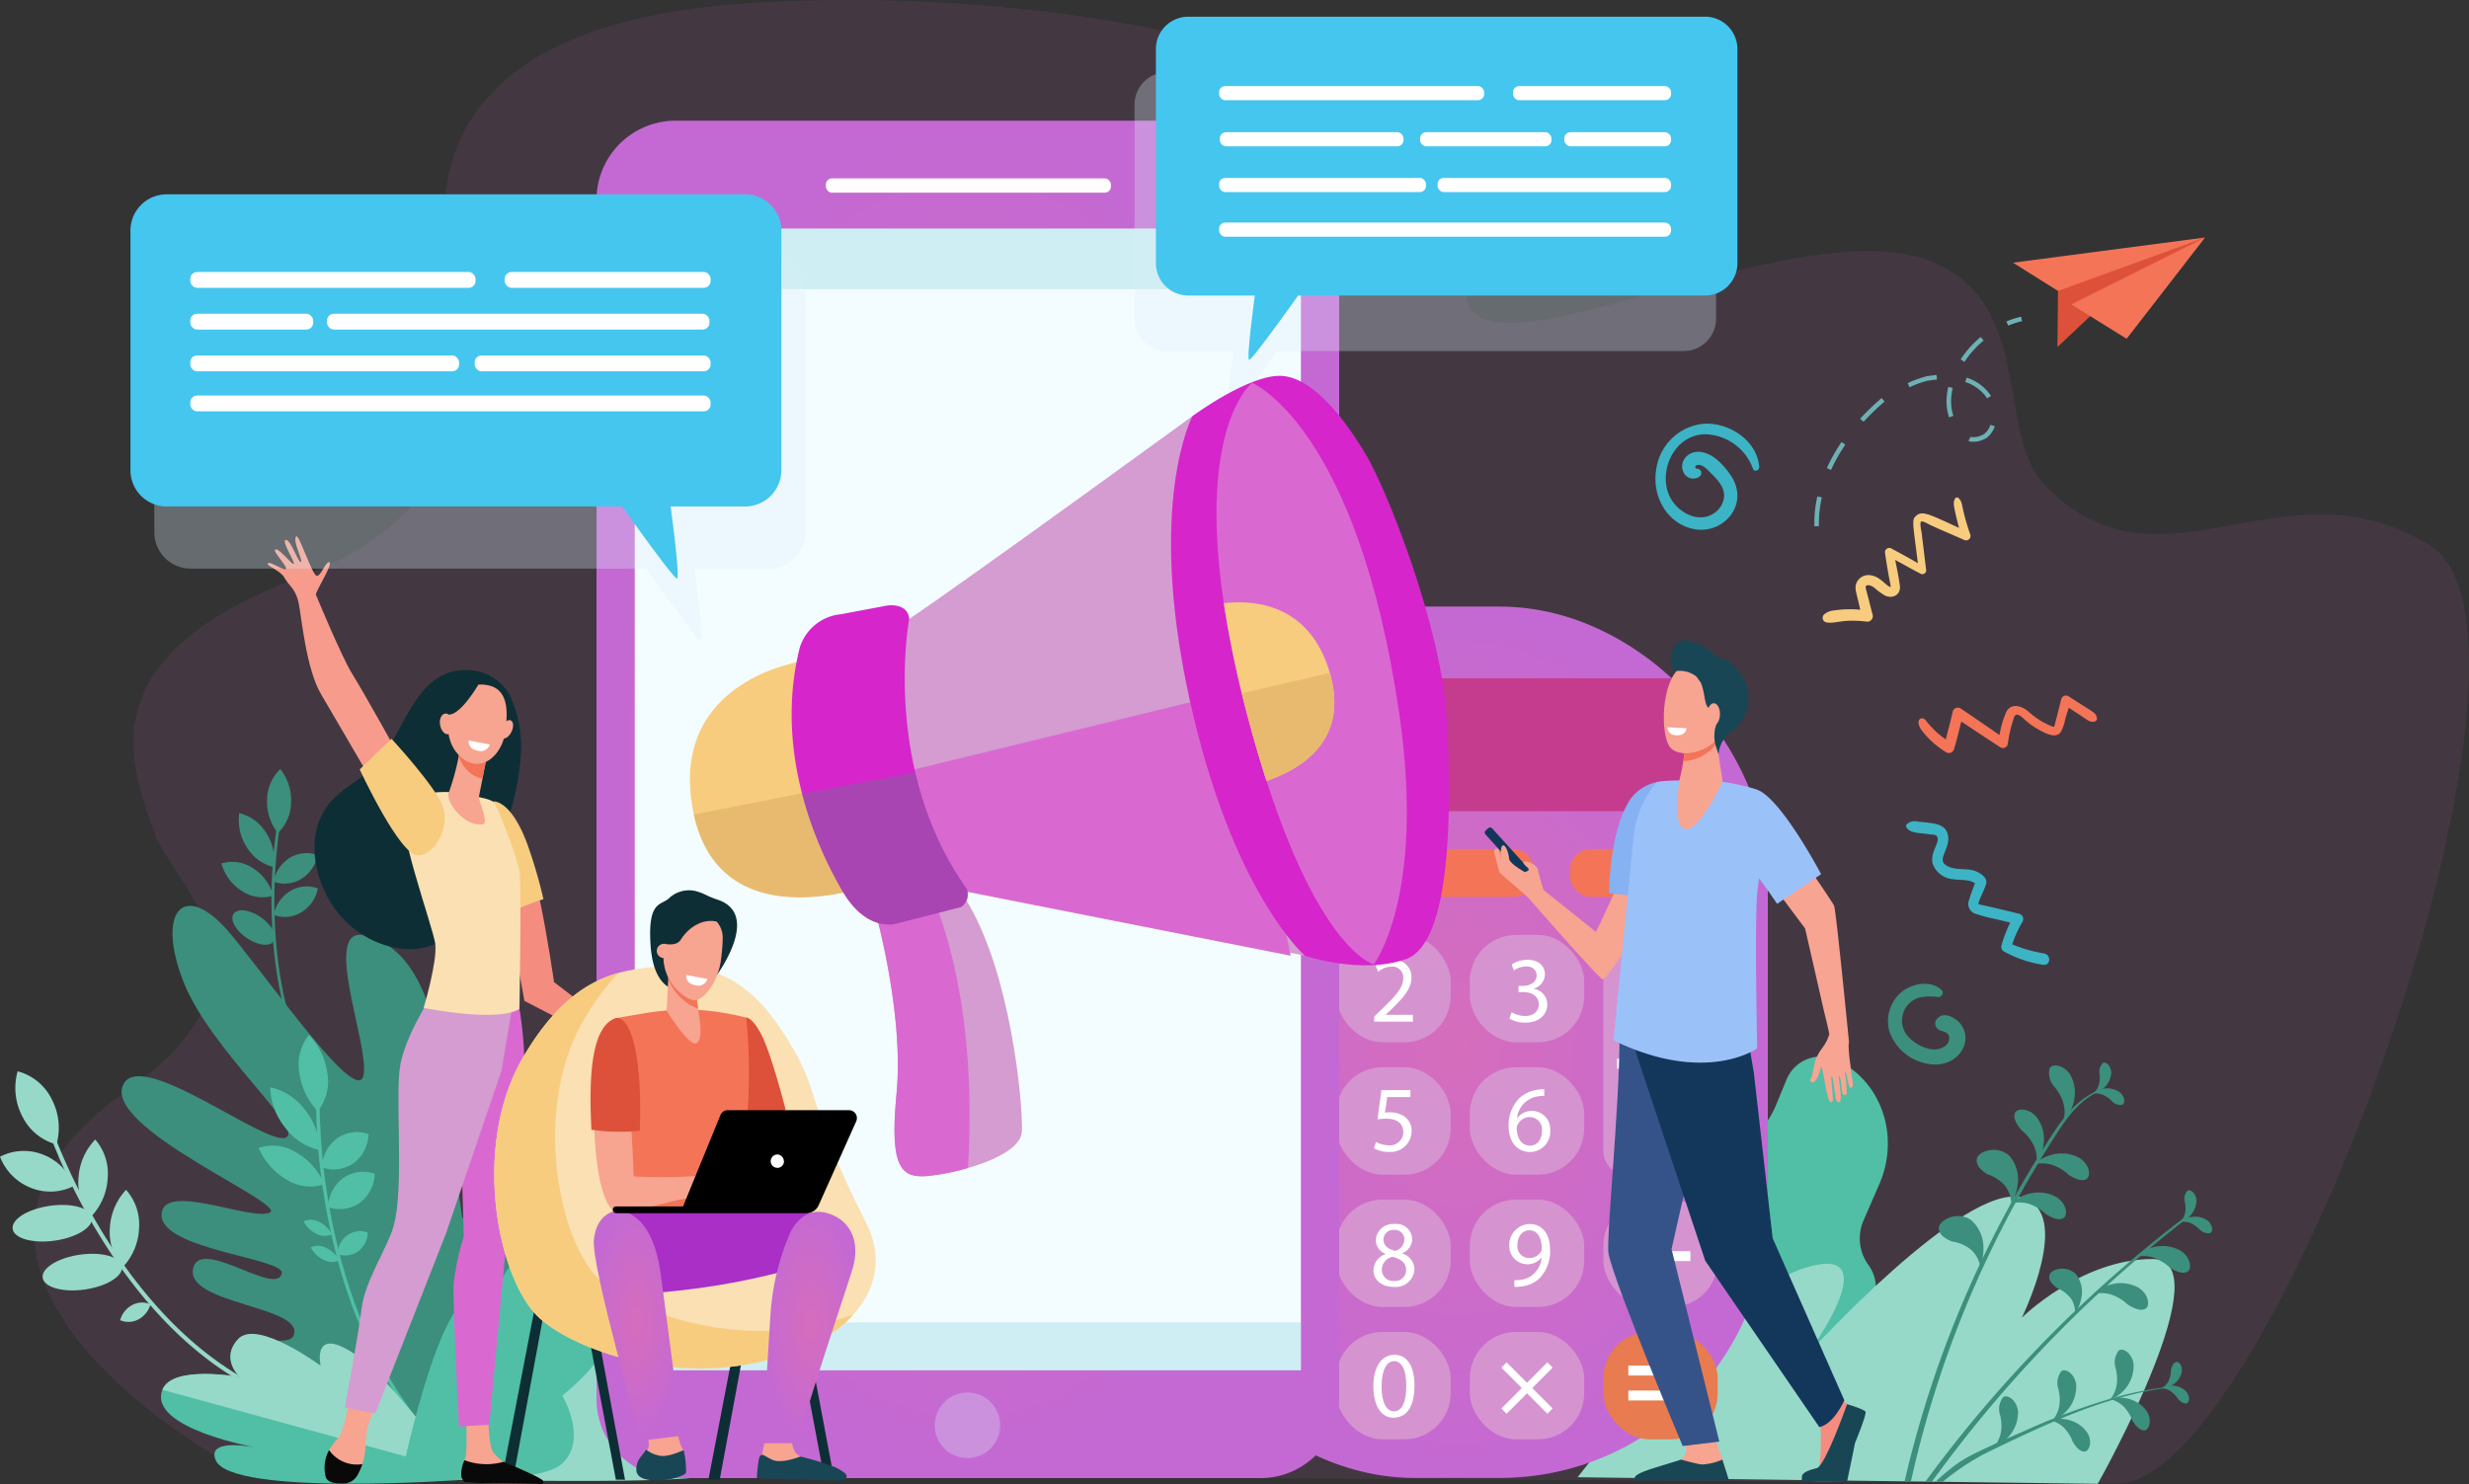 <svg xmlns="http://www.w3.org/2000/svg" xmlns:xlink="http://www.w3.org/1999/xlink" width="348" height="209.214" viewBox="0 0 348 209.214">
  <rect x="0" y="0" width="348" height="209.214" fill="#333333" stroke="none"/>
  <defs>
    <radialGradient id="radial-gradient" cx="0.5" cy="0.5" r="0.5" gradientUnits="objectBoundingBox">
      <stop offset="0" stop-color="#d66dbc"/>
      <stop offset="1" stop-color="#c469d3"/>
    </radialGradient>
  </defs>
  <g id="_8244_Dönüştürülmüş_" data-name="8244 [Dönüştürülmüş]" transform="translate(-0.02 -0.001)">
    <g id="Layer_1" data-name="Layer 1" transform="translate(0.02 0.001)">
      <path id="Path_536" data-name="Path 536" d="M289.426,123.521c53.3-3.093,109.181,13.017,100.968,36.37s43.916-8.295,64.722.125c14.811,5.994,8.891,24.243,16.055,31.6,16.431,16.855,33.232-4.371,54.139,8.367s-21.9,131.626-43.744,132.289L232.43,330.759l-17.879-1.607s-49.456-27.049-14.078-52c23.921-16.869,6.709-29.118,4.107-36.842-2.987-8.867-9.957-24.351,20.411-35.716s22.528-36.091,21.78-41.211S236.132,126.613,289.426,123.521Z" transform="translate(-182.908 -123.141)" fill="#d969d1" opacity="0.1"/>
      <path id="Path_537" data-name="Path 537" d="M476.141,1124.391c-5.731-8.543-7.118-19.058-7.271-26.375a70.527,70.527,0,0,1,1.051-14l-.4-.127a70.964,70.964,0,0,0-1.062,14.095c.155,7.39,1.558,18.011,7.36,26.661Z" transform="translate(-430.174 -969.375)" fill="#3c8f7c"/>
      <path id="Path_538" data-name="Path 538" d="M466.539,1037.562a6.036,6.036,0,0,1-1.863,4.3,7.08,7.08,0,0,1-1.516-4.713,6.028,6.028,0,0,1,1.863-4.3A7.076,7.076,0,0,1,466.539,1037.562Z" transform="translate(-425.512 -924.418)" fill="#3c8f7c"/>
      <path id="Path_539" data-name="Path 539" d="M433.493,1087.694a7.07,7.07,0,0,1,1.083,4.828,6.118,6.118,0,0,1-3.794-2.784,7.069,7.069,0,0,1-1.082-4.829A6.112,6.112,0,0,1,433.493,1087.694Z" transform="translate(-395.981 -970.273)" fill="#3c8f7c"/>
      <path id="Path_540" data-name="Path 540" d="M413.574,1143.363a6.746,6.746,0,0,1,2.91,3.9,5.22,5.22,0,0,1-4.4-.642,6.739,6.739,0,0,1-2.91-3.9A5.228,5.228,0,0,1,413.574,1143.363Z" transform="translate(-377.963 -1020.987)" fill="#3c8f7c"/>
      <ellipse id="Ellipse_11" data-name="Ellipse 11" cx="1.771" cy="3.422" rx="1.771" ry="3.422" transform="matrix(0.568, -0.823, 0.823, 0.568, 31.925, 130.279)" fill="#3c8f7c"/>
      <path id="Path_541" data-name="Path 541" d="M473.07,1132.848a4.483,4.483,0,0,1,3.9-.374,5.056,5.056,0,0,1-2.33,3.362,4.483,4.483,0,0,1-3.9.374A5.056,5.056,0,0,1,473.07,1132.848Z" transform="translate(-432.194 -1011.919)" fill="#3c8f7c"/>
      <path id="Path_542" data-name="Path 542" d="M473.291,1172.267a4.481,4.481,0,0,1,3.9-.374,5.051,5.051,0,0,1-2.33,3.361,4.48,4.48,0,0,1-3.9.375A5.062,5.062,0,0,1,473.291,1172.267Z" transform="translate(-432.388 -1046.64)" fill="#3c8f7c"/>
      <path id="Path_543" data-name="Path 543" d="M233.671,1485.561c-12.014-4.374-20.417-14.807-25.35-22.79a85.562,85.562,0,0,1-7.92-16.471l-.53.211a86.187,86.187,0,0,0,7.972,16.589c4.981,8.061,13.469,18.594,25.634,23.028Z" transform="translate(-193.61 -1288.588)" fill="#96d9c9"/>
      <path id="Path_544" data-name="Path 544" d="M170.589,1394.1a8.68,8.68,0,0,1,.7,6.437,7.517,7.517,0,0,1-4.774-3.877,8.678,8.678,0,0,1-.7-6.436A7.507,7.507,0,0,1,170.589,1394.1Z" transform="translate(-163.329 -1239.192)" fill="#96d9c9"/>
      <path id="Path_545" data-name="Path 545" d="M153.434,1484.973a7.661,7.661,0,0,1,4.364,4.393,7.322,7.322,0,0,1-6.086.29,7.658,7.658,0,0,1-4.361-4.393A7.322,7.322,0,0,1,153.434,1484.973Z" transform="translate(-147.35 -1322.188)" fill="#96d9c9"/>
      <ellipse id="Ellipse_12" data-name="Ellipse 12" cx="5.646" cy="2.479" rx="5.646" ry="2.479" transform="translate(1.433 170.796) rotate(-8.11)" fill="#96d9c9"/>
      <ellipse id="Ellipse_13" data-name="Ellipse 13" cx="5.646" cy="2.479" rx="5.646" ry="2.479" transform="translate(5.668 177.686) rotate(-8.11)" fill="#96d9c9"/>
      <path id="Path_546" data-name="Path 546" d="M240.048,1476.483a8.481,8.481,0,0,1,2.365-5.483,7.342,7.342,0,0,1,1.755,5.406,8.489,8.489,0,0,1-2.364,5.483A7.368,7.368,0,0,1,240.048,1476.483Z" transform="translate(-228.987 -1310.344)" fill="#96d9c9"/>
      <path id="Path_547" data-name="Path 547" d="M277.2,1536a8.506,8.506,0,0,1,2.284-5.522,7.327,7.327,0,0,1,1.836,5.371,8.5,8.5,0,0,1-2.284,5.521A7.322,7.322,0,0,1,277.2,1536Z" transform="translate(-261.719 -1362.734)" fill="#96d9c9"/>
      <path id="Path_548" data-name="Path 548" d="M291.135,1664.147a2.967,2.967,0,0,1,2.583-.119,3.423,3.423,0,0,1-1.685,2.132,2.968,2.968,0,0,1-2.583.119A3.418,3.418,0,0,1,291.135,1664.147Z" transform="translate(-272.513 -1480.153)" fill="#96d9c9"/>
      <path id="Path_549" data-name="Path 549" d="M342.889,1252.264s9.339-20.62,6.217-25.221c-4.315-6.358-9.681,13.153-9.942,11.443-2.471-16.2-1.955-36.622-13.512-39.718-6.57-1.76.435,15.257-.381,19.638s-11.745-11.267-18.475-19.548-10.853-3.713-6.951,6.334c3.774,9.714,17.442,21.1,14.382,22.071s-20.216-12.558-22.8-7.571c-3.171,6.115,23.258,16.909,20.607,18.127s-15.242-4.508-15.242.358,17.4,6.089,16.945,8.195c-.732,3.41-11.661-5.321-12.515-.589-.873,4.839,14.835,5.206,14.287,8.992-.315,2.175-4.272-.1-4.987,2.889-1.632,6.82,23.124,16.376,23.124,16.376Z" transform="translate(-274.019 -1066.859)" fill="#3c8f7c"/>
      <path id="Path_550" data-name="Path 550" d="M650.675,1716.072c3.758,1.76,2.741,6.132,2.741,6.132s10.189-7.956,14-3.312,1.807,13.746-2.66,15.226-43.324.442-43.324.442S647.295,1714.488,650.675,1716.072Z" transform="translate(-564.923 -1526.126)" fill="#96d9c9"/>
      <path id="Path_551" data-name="Path 551" d="M535.63,1454.509l.358-.308c-8.164-9.944-11.65-22.408-13.136-31.118a86.045,86.045,0,0,1-1.284-16.7l-.5-.089a86.944,86.944,0,0,0,1.29,16.806C523.862,1431.882,527.38,1444.457,535.63,1454.509Z" transform="translate(-476.502 -1253.347)" fill="#50bfa5"/>
      <path id="Path_552" data-name="Path 552" d="M504.778,1352.8a6.607,6.607,0,0,1-1.386,5.192,9.634,9.634,0,0,1-2.6-5.547,6.609,6.609,0,0,1,1.386-5.192A9.634,9.634,0,0,1,504.778,1352.8Z" transform="translate(-458.618 -1201.344)" fill="#50bfa5"/>
      <path id="Path_553" data-name="Path 553" d="M471.787,1412.362a9.424,9.424,0,0,1,2.116,5.7,8.288,8.288,0,0,1-4.887-3.162,9.42,9.42,0,0,1-2.116-5.7A8.29,8.29,0,0,1,471.787,1412.362Z" transform="translate(-428.812 -1255.91)" fill="#50bfa5"/>
      <path id="Path_554" data-name="Path 554" d="M458.38,1478.983a9.448,9.448,0,0,1,4.062,4.529,6.147,6.147,0,0,1-5.209-.588,9.437,9.437,0,0,1-4.063-4.523A6.134,6.134,0,0,1,458.38,1478.983Z" transform="translate(-416.718 -1316.56)" fill="#50bfa5"/>
      <path id="Path_555" data-name="Path 555" d="M508.56,1566.172a3.934,3.934,0,0,1,1.824,1.778,2.514,2.514,0,0,1-2.18-.076,3.933,3.933,0,0,1-1.824-1.778A2.514,2.514,0,0,1,508.56,1566.172Z" transform="translate(-463.586 -1393.917)" fill="#50bfa5"/>
      <path id="Path_556" data-name="Path 556" d="M516.99,1596.941a3.934,3.934,0,0,1,1.825,1.78,2.519,2.519,0,0,1-2.18-.077,3.935,3.935,0,0,1-1.825-1.779A2.527,2.527,0,0,1,516.99,1596.941Z" transform="translate(-471.011 -1421.019)" fill="#50bfa5"/>
      <path id="Path_557" data-name="Path 557" d="M530.325,1463.133a4.871,4.871,0,0,1,4.447-.6,5.235,5.235,0,0,1-2.1,4.093,4.87,4.87,0,0,1-4.447.6A5.238,5.238,0,0,1,530.325,1463.133Z" transform="translate(-482.831 -1302.641)" fill="#50bfa5"/>
      <path id="Path_558" data-name="Path 558" d="M537.627,1510.033a4.868,4.868,0,0,1,4.446-.6,5.235,5.235,0,0,1-2.1,4.093,4.873,4.873,0,0,1-4.447.6A5.235,5.235,0,0,1,537.627,1510.033Z" transform="translate(-489.261 -1343.951)" fill="#50bfa5"/>
      <path id="Path_559" data-name="Path 559" d="M547.833,1580.02a3.194,3.194,0,0,1,2.9-.392,3.407,3.407,0,0,1-1.365,2.665,3.189,3.189,0,0,1-2.894.392A3.407,3.407,0,0,1,547.833,1580.02Z" transform="translate(-498.897 -1405.866)" fill="#50bfa5"/>
      <path id="Path_560" data-name="Path 560" d="M380.318,1723.218s-11.935-15.322-16.925-17.67c-5.316-2.5-.707,6.167-.707,6.167s-11.366-11.166-14.036-8.378.181,5.4.181,5.4-9.519-1.768-10.906,1.8c-2.132,5.483,13.522,8.2,13.522,8.2s-7.491-1.648-6,1.746C347.713,1725.6,380.318,1723.218,380.318,1723.218Z" transform="translate(-315.034 -1514.594)" fill="#50bfa5"/>
      <path id="Path_561" data-name="Path 561" d="M339.42,1708.759c1.387-3.565,10.906-1.8,10.906-1.8s-2.851-2.613-.181-5.4,11.568,3.8,11.568,3.8-1.379-6.052,5.3-1.291c4.775,3.4,13.989,16.083,13.989,16.083Z" transform="translate(-316.526 -1512.821)" fill="#96d9c9"/>
      <path id="Path_562" data-name="Path 562" d="M621.45,1623.609s19.016,1.344,22.721-2.061.029-9.574.029-9.574,6.526-5.159,6.425-8.527-4.354-1.659-4.354-1.659,7.206-9.278,5.5-11.043c-3.184-3.286-11.515,6.358-11.515,6.358s2.473-4.588-.136-5.316c-3.933-1.1-6.826,10.216-6.826,10.216s.733-4.469-1.977-3.875C626.447,1599.192,621.45,1623.609,621.45,1623.609Z" transform="translate(-564.94 -1415.214)" fill="#50bfa5"/>
      <path id="Path_563" data-name="Path 563" d="M594.842,1522.371H593.25l5.932-30.821,1.323.251Z" transform="translate(-522.541 -1313.767)" fill="#0e2e35"/>
      <path id="Path_564" data-name="Path 564" d="M2122.888,1379.576l1.535-3.722a5.231,5.231,0,0,1,6.808-2.92h0c6.473,2.836,9.288,10.727,6.286,17.626l-2.195,5.046a6.351,6.351,0,0,0,.67,6.355,5.618,5.618,0,0,1,.553,5.6l-1.157,2.66a10.555,10.555,0,0,1-6.581,5.891,6.4,6.4,0,0,0-3.973,3.6l-1.639,3.767a7.958,7.958,0,0,1-10.351,4.44l-2.227-.985a8.008,8.008,0,0,1-3.793-10.636h0c2.929-4.978,2.695-8.693,1.657-11.213a15.124,15.124,0,0,1,.143-11.763l.231-.532a14.936,14.936,0,0,1,9.113-8.276C2119.738,1383.956,2121.585,1382.576,2122.888,1379.576Z" transform="translate(-1872.631 -1223.61)" fill="#50bfa5"/>
      <path id="Path_565" data-name="Path 565" d="M2012.86,1577.994c3.141-4.087,20.6-25.792,31.825-29.441,12.4-4.028.715,11.968.715,11.968s21.994-24.132,30.066-21.957c7.4,1.994,0,16.953,0,16.953s8.333-8.284,18.438-8.284c9.834,0-6.829,30.117-7.73,31.69Z" transform="translate(-1790.503 -1369.733)" fill="#96d9c9"/>
      <path id="Path_566" data-name="Path 566" d="M2419.734,1420.074a149.429,149.429,0,0,0-19.283,47.043l-.89-.011a151.885,151.885,0,0,1,19.482-46.807c2.085-3.269,4.336-7.152,8.241-8.423.075-.024.1.091.032.119C2423.749,1413.342,2421.684,1417.013,2419.734,1420.074Z" transform="translate(-2131.111 -1258.264)" fill="#3c8f7c"/>
      <path id="Path_567" data-name="Path 567" d="M2424.17,1598.116a182.665,182.665,0,0,1,36.879-37.525c.144-.11.34.144.194.256a180.757,180.757,0,0,0-36.154,37.276Z" transform="translate(-2152.787 -1389.232)" fill="#3c8f7c"/>
      <path id="Path_568" data-name="Path 568" d="M2570.678,1386.29a6.429,6.429,0,0,1,1.377,2.4,4.958,4.958,0,0,1,.044,2.449,5.326,5.326,0,0,0,1.365-2.371,5.241,5.241,0,0,0-.416-4.02c-.953-1.467-2.605-1.616-2.926-.9A2.844,2.844,0,0,0,2570.678,1386.29Z" transform="translate(-2281.235 -1233.213)" fill="#3c8f7c"/>
      <path id="Path_569" data-name="Path 569" d="M2558.207,1490.5a6.417,6.417,0,0,0-2.365-1.43,4.962,4.962,0,0,0-2.441-.092,5.315,5.315,0,0,1,2.39-1.323,5.2,5.2,0,0,1,4,.5c1.443.98,1.559,2.645.844,2.954C2559.921,1491.435,2558.972,1490.982,2558.207,1490.5Z" transform="translate(-2266.614 -1324.852)" fill="#3c8f7c"/>
      <path id="Path_570" data-name="Path 570" d="M2530.987,1536.71a6.415,6.415,0,0,0-2.365-1.43,4.969,4.969,0,0,0-2.441-.093,5.33,5.33,0,0,1,2.384-1.323,5.2,5.2,0,0,1,4,.5c1.444.981,1.559,2.645.844,2.954C2532.7,1537.646,2531.752,1537.193,2530.987,1536.71Z" transform="translate(-2242.638 -1365.554)" fill="#3c8f7c"/>
      <path id="Path_571" data-name="Path 571" d="M2628.077,1643.92a6.408,6.408,0,0,0-2.366-1.43,4.965,4.965,0,0,0-2.44-.093,5.326,5.326,0,0,1,2.384-1.323,5.2,5.2,0,0,1,4,.5c1.443.98,1.559,2.645.844,2.954C2629.793,1644.856,2628.84,1644.4,2628.077,1643.92Z" transform="translate(-2328.156 -1459.985)" fill="#3c8f7c"/>
      <path id="Path_572" data-name="Path 572" d="M2677.677,1600.082a6.4,6.4,0,0,0-2.365-1.43,4.97,4.97,0,0,0-2.441-.093,5.327,5.327,0,0,1,2.384-1.323,5.2,5.2,0,0,1,4,.5c1.444.981,1.559,2.646.844,2.955C2679.392,1601.016,2678.442,1600.563,2677.677,1600.082Z" transform="translate(-2371.844 -1421.372)" fill="#3c8f7c"/>
      <path id="Path_573" data-name="Path 573" d="M2530.342,1438.394a6.4,6.4,0,0,1,1.738,2.154,4.972,4.972,0,0,1,.428,2.413,5.358,5.358,0,0,0,.976-2.557,5.246,5.246,0,0,0-1.044-3.9c-1.167-1.3-2.826-1.184-3.031-.43C2529.182,1436.819,2529.76,1437.7,2530.342,1438.394Z" transform="translate(-2245.438 -1279.083)" fill="#3c8f7c"/>
      <path id="Path_574" data-name="Path 574" d="M2486.325,1486.686a5.481,5.481,0,0,1,2.5,1.654,4.29,4.29,0,0,1,.848,2.5,7.133,7.133,0,0,0,.953-3.276c.1-1.727-.923-3.567-1.824-3.907-1.669-.954-3.8-.1-3.976.827C2484.633,1485.43,2485.488,1486.163,2486.325,1486.686Z" transform="translate(-2206.191 -1321.128)" fill="#3c8f7c"/>
      <path id="Path_575" data-name="Path 575" d="M2441.869,1565.039a5.563,5.563,0,0,1,2.751,1.208,4.3,4.3,0,0,1,1.255,2.329,7.085,7.085,0,0,0,.391-3.389c-.192-1.72-1.508-3.361-2.453-3.545-1.8-.652-3.764.541-3.782,1.486C2439.99,1564.086,2440.957,1564.664,2441.869,1565.039Z" transform="translate(-2166.757 -1390.017)" fill="#3c8f7c"/>
      <path id="Path_576" data-name="Path 576" d="M2571.757,1626.488a4.6,4.6,0,0,1,1.948,1.489,3.489,3.489,0,0,1,.546,2.088,5.794,5.794,0,0,0,.962-2.609c.179-1.4-.548-2.955-1.262-3.284-1.3-.865-3.087-.3-3.282.446C2570.45,1625.369,2571.106,1626.015,2571.757,1626.488Z" transform="translate(-2281.786 -1444.874)" fill="#3c8f7c"/>
      <path id="Path_577" data-name="Path 577" d="M2624.481,1412.33a3.844,3.844,0,0,0-1.336-.954,2.906,2.906,0,0,0-1.44-.162,3.145,3.145,0,0,1,1.471-.678,3.09,3.09,0,0,1,2.343.47c.812.644.807,1.634.371,1.788A1.708,1.708,0,0,1,2624.481,1412.33Z" transform="translate(-2326.777 -1257.037)" fill="#3c8f7c"/>
      <path id="Path_578" data-name="Path 578" d="M2623.837,1381.488a3.818,3.818,0,0,1-.067,1.642,2.922,2.922,0,0,1-.752,1.242,3.07,3.07,0,0,0,1.43-.755,3.113,3.113,0,0,0,1.06-2.145c-.012-1.037-.8-1.639-1.182-1.384A1.716,1.716,0,0,0,2623.837,1381.488Z" transform="translate(-2327.933 -1230.217)" fill="#3c8f7c"/>
      <path id="Path_579" data-name="Path 579" d="M2728.4,1564.124a3.842,3.842,0,0,0-1.336-.954,2.924,2.924,0,0,0-1.44-.162,3.148,3.148,0,0,1,1.471-.677,3.08,3.08,0,0,1,2.343.469c.812.643.807,1.633.371,1.788A1.7,1.7,0,0,1,2728.4,1564.124Z" transform="translate(-2418.31 -1390.739)" fill="#3c8f7c"/>
      <path id="Path_580" data-name="Path 580" d="M2726.389,1532.563a3.8,3.8,0,0,1,.067,1.642,2.934,2.934,0,0,1-.647,1.3,3.261,3.261,0,0,0,2.248-3.1c-.1-1.032-.927-1.567-1.291-1.281A1.728,1.728,0,0,0,2726.389,1532.563Z" transform="translate(-2418.471 -1363.234)" fill="#3c8f7c"/>
      <path id="Path_581" data-name="Path 581" d="M2643.307,1721.946a5.957,5.957,0,0,1,.21,2.558,4.56,4.56,0,0,1-.927,2.07,5.092,5.092,0,0,0,3.308-4.981c-.217-1.606-1.55-2.384-2.1-1.917A2.7,2.7,0,0,0,2643.307,1721.946Z" transform="translate(-2345.171 -1529.262)" fill="#3c8f7c"/>
      <path id="Path_582" data-name="Path 582" d="M2575.479,1746.307a5.961,5.961,0,0,1,.21,2.558,4.554,4.554,0,0,1-.927,2.072,5.1,5.1,0,0,0,3.309-4.982c-.218-1.6-1.55-2.384-2.1-1.917A2.7,2.7,0,0,0,2575.479,1746.307Z" transform="translate(-2285.427 -1550.719)" fill="#3c8f7c"/>
      <path id="Path_583" data-name="Path 583" d="M2506.567,1777.127a5.929,5.929,0,0,1,.211,2.558,4.565,4.565,0,0,1-.927,2.072,5.094,5.094,0,0,0,3.309-4.982c-.218-1.6-1.55-2.384-2.1-1.917A2.7,2.7,0,0,0,2506.567,1777.127Z" transform="translate(-2224.73 -1577.865)" fill="#3c8f7c"/>
      <path id="Path_584" data-name="Path 584" d="M2645.923,1779.465a5.469,5.469,0,0,0-1.269-2,4.219,4.219,0,0,0-1.834-1.007,4.538,4.538,0,0,1,2.335-.1,4.474,4.474,0,0,1,2.875,1.916c.732,1.311.186,2.622-.477,2.588S2646.326,1780.128,2645.923,1779.465Z" transform="translate(-2345.375 -1579.202)" fill="#3c8f7c"/>
      <path id="Path_585" data-name="Path 585" d="M2575.382,1804.52a5.5,5.5,0,0,0-1.268-2,4.22,4.22,0,0,0-1.835-1.007,4.543,4.543,0,0,1,2.335-.1,4.463,4.463,0,0,1,2.874,1.915c.732,1.3.186,2.622-.477,2.587C2576.339,1805.9,2575.783,1805.182,2575.382,1804.52Z" transform="translate(-2283.241 -1601.271)" fill="#3c8f7c"/>
      <path id="Path_586" data-name="Path 586" d="M2705.26,1763.812a3.521,3.521,0,0,0-1.06-1.089,2.721,2.721,0,0,0-1.285-.39,2.918,2.918,0,0,1,1.453-.371,2.862,2.862,0,0,1,2.057.823c.632.722.463,1.623.04,1.688S2705.6,1764.175,2705.26,1763.812Z" transform="translate(-2398.307 -1566.623)" fill="#3c8f7c"/>
      <path id="Path_587" data-name="Path 587" d="M2705.368,1735.195a3.431,3.431,0,0,1-.336,1.485,2.717,2.717,0,0,1-.892,1.006,2.909,2.909,0,0,0,1.43-.448,2.872,2.872,0,0,0,1.324-1.78c.161-.954-.453-1.627-.847-1.459S2705.468,1734.707,2705.368,1735.195Z" transform="translate(-2399.386 -1541.972)" fill="#3c8f7c"/>
      <path id="Path_588" data-name="Path 588" d="M2308.907,728.919a.783.783,0,0,0,.79-.954c-.2-.741-.384-1.486-.574-2.23-.42-1.644-.488-1.695-.372-1.833.275-.331.938.054,1.169.219a9.338,9.338,0,0,0,1.52,1.122c1.14.5,2.265-.147,2.085-1.449-.169-1.192-.409-2.384-.655-3.576,1.192.637,2.366,1.311,3.565,1.929a.534.534,0,0,0,.793-.553l-.628-5.177c-.032-.265-.327-1.48-.061-1.616.238-.119,1.039.378,1.23.466,1.056.489,1.431.647,4.905,2.159a.625.625,0,0,0,.8-.732c-1.469-4.264-.934-4.452-1.684-5.211a.3.3,0,0,0-.492.107c-.238.5-.259.641.189,2.6q.175.76.386,1.509c-4.179-1.915-5.187-2.5-6.069-1.695-.611.558-.468.8.261,6.675-1.215-.733-2.467-1.387-3.715-2.072a.608.608,0,0,0-.909.64c.628,4.27.818,4.355.772,4.746,0,.011.211.131-.119,0-.564-.224-1.38-1.385-2.528-1.586a1.832,1.832,0,0,0-2.273,1.473c-.056.657.11.944.656,3.355a15.756,15.756,0,0,0-3.731.1,2.457,2.457,0,0,0-1.366.564.655.655,0,0,0,.238,1.1C2304.4,729.3,2305.261,728.47,2308.907,728.919Z" transform="translate(-2045.747 -641.273)" fill="#f7cc7f"/>
      <path id="Path_589" data-name="Path 589" d="M2428.535,952.629a19.48,19.48,0,0,1,.773-3.37c.07-.216.153-.633.414-.7.627-.17,1.149.975,3.052,2.026.826.455,2.493,1.471,3.235.4a7.1,7.1,0,0,0,.665-1.987c.141-.477.3-.954.449-1.43,3.027,1.917,2.782,2.054,3.628,1.95a.441.441,0,0,0,.348-.513c-.227-.807-.2-.586-3.992-3.042a.68.68,0,0,0-1.015.331c-.191.65-.894,3.635-1.038,3.988-.027-.033-.194-.05-.229-.062a11.227,11.227,0,0,1-3.476-2.193c-.9-.728-2.291-1.151-3,.067a13.6,13.6,0,0,0-.984,3.316c-1.82-1.243-3.633-2.5-5.46-3.73a.749.749,0,0,0-1.12.365c-.3,1.34-.648,2.665-1,3.989a12.714,12.714,0,0,1-2.811-2.681c-.586-.762-1.849,0-.238,1.822a12.23,12.23,0,0,0,3.08,2.647.754.754,0,0,0,1.124-.366c.391-1.3.723-2.622,1.03-3.944,1.83,1.216,3.671,2.412,5.5,3.628A.693.693,0,0,0,2428.535,952.629Z" transform="translate(-2145.539 -847.789)" fill="#f47458"/>
      <path id="Path_590" data-name="Path 590" d="M2414.831,1112.19a.752.752,0,0,0,.426.915,16.568,16.568,0,0,0,5.477,1.836c1.014.119,1.1-1.417.119-1.6a20.155,20.155,0,0,1-4.518-1.287,16.048,16.048,0,0,1,1.43-3.149.772.772,0,0,0-.365-1.136c-1.2-.323-5.794-1.4-5.847-1.367a.262.262,0,0,0,.032-.119c.055-.507.893-2.026,1.079-2.788.207-.849-.814-1.484-1.469-1.749-1.327-.539-3.135,0-4.308-.93-1.127-.892.909-2.471.344-4.347-.435-1.446-1.907-1.489-4.194-1.715a1.683,1.683,0,0,0-1.529.337.383.383,0,0,0-.086.442c.47.8,1.33.757,3.4,1.018.263.033.732.011.9.263.56.834-1.036,2.215-.581,3.91a3.33,3.33,0,0,0,2.879,2.146c.947.162,2.234-.033,3.064.572-.287.78-.6,1.559-.825,2.354a1.456,1.456,0,0,0,.867,1.936,24.028,24.028,0,0,0,2.958.775c.656.163,1.311.329,1.97.486A18.053,18.053,0,0,0,2414.831,1112.19Z" transform="translate(-2132.72 -978.916)" fill="#3cb4c5"/>
      <path id="Path_591" data-name="Path 591" d="M2115.524,631.507c-3.9-5.77-7.667-2.741-6.7-.544a1.5,1.5,0,0,0,2.348.658.615.615,0,0,0-.347-1.066c-.438.007-.4-.477.081-.528.646-.067,1.219.563,1.636.973.975.954,2.252,2.184,2.017,3.7-.358,2.25-3.233,3.886-6.118,1.653-4.161-3.218-1.646-10.847,3.721-10.64a7.368,7.368,0,0,1,6.494,4.861c.2.533.928.2.883-.294-.343-3.709-4.2-6.231-7.74-6.063a7.473,7.473,0,0,0-6.811,6.651c-.531,3.669,1.6,7.489,5.384,8.205C2114.518,639.851,2118.257,635.542,2115.524,631.507Z" transform="translate(-1871.576 -564.48)" fill="#3cb4c5"/>
      <path id="Path_592" data-name="Path 592" d="M2390.135,1292.341c-.667-.834-2.3-1.719-3.2-.74a1,1,0,0,0,.089,1.55c.56.393,1.208.222,1.51.921a1.333,1.333,0,0,1-.684,1.541c-1.508.982-3.768-.13-4.887-1.256a3.376,3.376,0,0,1,1.477-5.7,7.677,7.677,0,0,1,2.575-.041c.477.029.9-.614.5-.993-1.541-1.457-4.131-.946-5.665.276a5.4,5.4,0,0,0-1.7,5.568,6.94,6.94,0,0,0,4.832,4.42C2389.406,1299.141,2392.3,1295.061,2390.135,1292.341Z" transform="translate(-2113.842 -1148.04)" fill="#3c8f7c"/>
      <path id="Path_593" data-name="Path 593" d="M548.316,927.493a17.273,17.273,0,0,0-1.559-8.285,6.959,6.959,0,0,0-6.215-3.568c-7.77-.011-8.758,10.335-13.707,14.326-1.511,1.219-3.2,2.212-4.631,3.528-5.281,4.856-2.9,13.844,1.949,18.1,3.366,2.955,8.653,4.633,12.8,2.323a13.058,13.058,0,0,0,4.979-5.4,74.329,74.329,0,0,0,3.916-10.033A37.686,37.686,0,0,0,548.316,927.493Z" transform="translate(-474.889 -821.179)" fill="#0e2e35"/>
      <path id="Path_594" data-name="Path 594" d="M482.948,789.274s-5.707-10.264-7.1-12.446-5.006-10.847-5.135-11.193,2.491-4.445,1.907-4.585-1.228,2.163-1.852,1.894-2.447-5.821-2.8-5.546c-.665.515.982,3.44.628,3.625s-1.43-3.218-2.126-3.119,1.325,3.119,1.13,3.386-2.293-2.578-2.672-1.971c-.206.329,1.93,2.483,1.519,2.684s-2.309-1.192-2.51-.788,1.757.954,2.342,2.026,1.583,1.549,2,3.55,1.033,9.245,3.154,12.857,6.786,11.612,6.786,11.612Z" transform="translate(-426.186 -681.789)" fill="#f79c8d"/>
      <path id="Path_595" data-name="Path 595" d="M763.827,1203.241l-8.874-6.794s-.893-6.334-2.085-11.958c-1.5.424-2.849,1.6-4.348,2.014l2.254,12.588,11.63,6.024,3.285,4.236.747-4.349Z" transform="translate(-676.864 -1057.984)" fill="#f48c7f"/>
      <path id="Path_596" data-name="Path 596" d="M736,1078.138c-2.428-7.39-5.142-7.073-5.142-7.073l2.1,15.532c1.5-.411,3.457-1.327,4.948-1.751A67.3,67.3,0,0,0,736,1078.138Z" transform="translate(-661.309 -958.077)" fill="#f7cc7f"/>
      <path id="Path_597" data-name="Path 597" d="M536.817,1781.91s-.547,3.814-1.489,5.05a9.76,9.76,0,0,0-1.273,1.684,4.98,4.98,0,0,0,.172,3.85c.224.49-.016.489.493.647a3.119,3.119,0,0,0,3.75-1.771,9.048,9.048,0,0,0,.737-3.254,11.841,11.841,0,0,1,1.235-5.23Z" transform="translate(-487.681 -1584.195)" fill="#f7a491"/>
      <path id="Path_598" data-name="Path 598" d="M693.2,1796.56a36.232,36.232,0,0,1,.064,5.706c-.148.749-.966,2.292-.6,3a1.866,1.866,0,0,0,.8.882l9.726.157c.53.008.18-.334-.247-.65a19.584,19.584,0,0,0-3.5-1.946c-.145-.071-.676-.41-.868-.527a6.753,6.753,0,0,1-1.391-1.236c-.7-.782-.759-4.575-.759-4.575Z" transform="translate(-627.586 -1597.099)" fill="#f7a491"/>
      <path id="Path_599" data-name="Path 599" d="M692.941,1308.325s1.224,6.991.421,11.575-4.665,47.071-4.665,47.071l-4.291.239s-.9-17.748-.738-20.217a38.549,38.549,0,0,1,1.43-6.6l-.428-14.329,5.414-18.825Z" transform="translate(-619.725 -1166.103)" fill="#d969d1"/>
      <path id="Path_600" data-name="Path 600" d="M567.143,1292.276s-3.377,5.112-4.181,9.344.6,17.234-.954,22.779c-.834,3-4.011,7.635-4.494,11.514s-2.374,14.039-2.374,14.039l4.291.855,9.963-25.373,7.816-22.933,2-11.811Z" transform="translate(-506.534 -1151.526)" fill="#d49cd0"/>
      <path id="Path_601" data-name="Path 601" d="M630.149,1059.889s-4.472-.287-6.241,1.652,3.925,17.283,4.247,19.748-1.64,9.03-1.64,9.03,10.5,2.126,13.507.129c0,0,.322-17.748,0-19.511s-3-8.939-3.646-9.638S630.149,1059.889,630.149,1059.889Z" transform="translate(-566.806 -948.221)" fill="#fae0b2"/>
      <path id="Path_602" data-name="Path 602" d="M679.148,1008.809s-.023.132-.064.358a34.261,34.261,0,0,1-1.486,5.655c-.627,1.192,2.146,4.992,4.815,4.529.794-.138-.672-3.493-.6-3.848.136-.679.318-1.608.505-2.559.1-.536.212-1.081.312-1.592.286-1.453.518-2.641.518-2.641Z" transform="translate(-614.316 -903.156)" fill="#f7a491"/>
      <path id="Path_603" data-name="Path 603" d="M689.849,1009.158c.042-.225.064-.358.064-.358l4-.1s-.238,1.192-.518,2.641c-.1.509-.205,1.05-.311,1.584a3.725,3.725,0,0,1-1.907-.963,5.083,5.083,0,0,1-1.446-2.163C689.776,1009.545,689.818,1009.332,689.849,1009.158Z" transform="translate(-625.082 -903.147)" fill="#f47458"/>
      <path id="Path_604" data-name="Path 604" d="M681.467,932.76a3.587,3.587,0,0,0-3.066,1.318c-1.176,1.538-2.455,6.29.477,8.873s5.84-.341,6.266-3.441S685.743,932.648,681.467,932.76Z" transform="translate(-613.943 -836.249)" fill="#f7a491"/>
      <path id="Path_605" data-name="Path 605" d="M740.139,976.565c-.35.685-.938,1.064-1.311.848s-.394-.954-.044-1.633.938-1.064,1.311-.847S740.49,975.881,740.139,976.565Z" transform="translate(-668.069 -873.351)" fill="#f7a491"/>
      <path id="Path_606" data-name="Path 606" d="M668.638,928.226s-2.517,4.52-4.32,4.728-2.038,2.61-2.038,2.61.645-5.534,2.428-6.6A6.593,6.593,0,0,1,668.638,928.226Z" transform="translate(-600.904 -832.223)" fill="#0e2e35"/>
      <path id="Path_607" data-name="Path 607" d="M536.318,1840.285a4.783,4.783,0,0,1-4.7-1.975,5.194,5.194,0,0,0-.447,3.862c.385.844,1.509.82,2.395.854a2.309,2.309,0,0,0,2.124-1.311A7.853,7.853,0,0,0,536.318,1840.285Z" transform="translate(-485.236 -1633.873)" fill="#090909"/>
      <path id="Path_608" data-name="Path 608" d="M698.451,1850.468a8.767,8.767,0,0,1-5.538-.218,4.51,4.51,0,0,0-.445,2.328c.238.693.572.849.869.857,2.351.062,8.607.146,10.4.169a.294.294,0,0,0,.228-.484C703.519,1852.587,698.643,1850.586,698.451,1850.468Z" transform="translate(-627.446 -1644.39)" fill="#090909"/>
      <path id="Path_609" data-name="Path 609" d="M669.382,968.359c.147.8-.148,1.539-.658,1.644s-1.042-.46-1.192-1.262.148-1.539.658-1.644S669.237,967.551,669.382,968.359Z" transform="translate(-605.495 -866.491)" fill="#f7a491"/>
      <path id="Path_610" data-name="Path 610" d="M577.219,997s6.317,6.827,7.25,9.578-.914,6.687-3.474,6.86-8.255-12.117-8.255-12.117Z" transform="translate(-522.036 -892.841)" fill="#f7cc7f"/>
      <rect id="Rectangle_126" data-name="Rectangle 126" width="87.516" height="122.846" rx="37.79" transform="translate(161.648 85.518)" fill="url(#radial-gradient)"/>
      <rect id="Rectangle_127" data-name="Rectangle 127" width="72.581" height="18.741" transform="translate(169.528 95.622)" fill="#c53c8e"/>
      <rect id="Rectangle_128" data-name="Rectangle 128" width="20.826" height="6.751" rx="2.91" transform="translate(169.528 119.707)" fill="#f47458"/>
      <rect id="Rectangle_129" data-name="Rectangle 129" width="20.826" height="6.751" rx="2.91" transform="translate(195.405 119.707)" fill="#f47458"/>
      <rect id="Rectangle_130" data-name="Rectangle 130" width="20.826" height="6.751" rx="2.91" transform="translate(221.283 119.707)" fill="#f47458"/>
      <rect id="Rectangle_131" data-name="Rectangle 131" width="16.117" height="15.135" rx="6.51" transform="translate(169.528 131.805)" fill="#f47458"/>
      <rect id="Rectangle_132" data-name="Rectangle 132" width="16.117" height="15.135" rx="6.51" transform="translate(188.349 131.805)" fill="#d594d0"/>
      <rect id="Rectangle_133" data-name="Rectangle 133" width="16.117" height="15.135" rx="6.51" transform="translate(207.171 131.805)" fill="#d594d0"/>
      <rect id="Rectangle_134" data-name="Rectangle 134" width="16.117" height="15.135" rx="6.51" transform="translate(169.528 150.464)" fill="#f47458"/>
      <rect id="Rectangle_135" data-name="Rectangle 135" width="16.117" height="15.135" rx="6.51" transform="translate(188.349 150.464)" fill="#d594d0"/>
      <rect id="Rectangle_136" data-name="Rectangle 136" width="16.117" height="15.135" rx="6.51" transform="translate(207.171 150.464)" fill="#d594d0"/>
      <path id="Path_612" data-name="Path 612" d="M2056.189,1228.94h-9.547a3.289,3.289,0,0,0-3.283,3.294v27.206a3.289,3.289,0,0,0,3.283,3.294h9.547a3.289,3.289,0,0,0,3.282-3.294v-27.206A3.289,3.289,0,0,0,2056.189,1228.94Z" transform="translate(-1817.367 -1097.136)" fill="#d594d0"/>
      <rect id="Rectangle_137" data-name="Rectangle 137" width="16.117" height="15.135" rx="6.51" transform="translate(169.528 169.124)" fill="#f47458"/>
      <rect id="Rectangle_138" data-name="Rectangle 138" width="16.117" height="15.135" rx="6.51" transform="translate(188.349 169.124)" fill="#d594d0"/>
      <rect id="Rectangle_139" data-name="Rectangle 139" width="16.117" height="15.135" rx="6.51" transform="translate(207.171 169.124)" fill="#d594d0"/>
      <rect id="Rectangle_140" data-name="Rectangle 140" width="16.117" height="15.135" rx="6.51" transform="translate(225.991 169.124)" fill="#d594d0"/>
      <rect id="Rectangle_141" data-name="Rectangle 141" width="16.117" height="15.135" rx="6.51" transform="translate(169.528 187.782)" fill="#f47458"/>
      <rect id="Rectangle_142" data-name="Rectangle 142" width="16.117" height="15.135" rx="6.51" transform="translate(188.349 187.782)" fill="#d594d0"/>
      <rect id="Rectangle_143" data-name="Rectangle 143" width="16.117" height="15.135" rx="6.51" transform="translate(207.171 187.782)" fill="#d594d0"/>
      <rect id="Rectangle_144" data-name="Rectangle 144" width="16.117" height="15.135" rx="6.51" transform="translate(225.991 187.782)" fill="#e87b50"/>
      <path id="Path_613" data-name="Path 613" d="M1620.6,1572.16v.765l-3.721,7.81h-1.192l3.708-7.586v-.026h-4.181v-.963Z" transform="translate(-1440.25 -1399.446)" fill="#fff"/>
      <path id="Path_614" data-name="Path 614" d="M1771.48,1577.484a2.45,2.45,0,0,1,1.7-2.3l-.013-.039a2.128,2.128,0,0,1-1.354-1.926,2.4,2.4,0,0,1,2.642-2.283,2.21,2.21,0,0,1,2.485,2.111,2.183,2.183,0,0,1-1.406,2.006v.039a2.377,2.377,0,0,1,1.722,2.216,2.635,2.635,0,0,1-2.906,2.494C1772.559,1579.805,1771.48,1578.736,1771.48,1577.484Zm4.6-.052c0-1.043-.724-1.55-1.88-1.874a1.864,1.864,0,0,0-1.539,1.768,1.583,1.583,0,0,0,1.709,1.637A1.549,1.549,0,0,0,1776.082,1577.431Zm-3.181-4.291c0,.857.644,1.318,1.629,1.583a1.688,1.688,0,0,0,1.3-1.557,1.33,1.33,0,0,0-1.446-1.4,1.366,1.366,0,0,0-1.485,1.376Z" transform="translate(-1577.894 -1398.371)" fill="#fff"/>
      <path id="Path_615" data-name="Path 615" d="M1777.149,1729.93c0,2.916-1.073,4.529-2.972,4.529-1.669,0-2.8-1.57-2.827-4.41,0-2.875,1.236-4.459,2.971-4.459C1776.125,1725.586,1777.149,1727.2,1777.149,1729.93Zm-4.642.131c0,2.23.684,3.5,1.736,3.5,1.184,0,1.749-1.385,1.749-3.576,0-2.111-.539-3.5-1.735-3.5-1.01,0-1.746,1.239-1.746,3.573Z" transform="translate(-1577.779 -1534.588)" fill="#fff"/>
      <path id="Path_616" data-name="Path 616" d="M1932.813,1578.851a4.83,4.83,0,0,0,.933-.039,3.219,3.219,0,0,0,1.788-.834,3.763,3.763,0,0,0,1.13-2.281h-.039a2.565,2.565,0,0,1-4.535-1.7,2.935,2.935,0,0,1,2.918-3.048c1.749,0,2.827,1.43,2.827,3.615a5.435,5.435,0,0,1-1.472,4.024,4.276,4.276,0,0,1-2.485,1.148,5.426,5.426,0,0,1-1.066.066Zm.421-4.933a1.645,1.645,0,0,0,1.644,1.82,1.911,1.911,0,0,0,1.683-.9.767.767,0,0,0,.1-.422c0-1.464-.539-2.585-1.749-2.585C1933.931,1571.833,1933.234,1572.7,1933.234,1573.918Z" transform="translate(-1719.36 -1398.38)" fill="#fff"/>
      <path id="Path_617" data-name="Path 617" d="M1614.51,1421.125v-2.335h-3.97v-.765l3.814-5.475h1.247v5.33h1.192v.909H1615.6v2.335Zm0-3.245v-2.861c0-.448.013-.9.039-1.346h-.039c-.262.5-.477.87-.709,1.266l-2.091,2.908v.027Z" transform="translate(-1436.137 -1258.86)" fill="#fff"/>
      <path id="Path_618" data-name="Path 618" d="M1777.171,1413.544h-3.26l-.329,2.2a4.6,4.6,0,0,1,.7-.052,3.6,3.6,0,0,1,1.84.462,2.446,2.446,0,0,1,1.223,2.2,2.969,2.969,0,0,1-3.182,2.929,4.165,4.165,0,0,1-2.13-.528l.29-.883a3.821,3.821,0,0,0,1.827.477,1.891,1.891,0,0,0,2.026-1.859c-.013-1.108-.75-1.9-2.459-1.9a8.854,8.854,0,0,0-1.182.092l.552-4.116h4.088Z" transform="translate(-1578.378 -1258.878)" fill="#fff"/>
      <path id="Path_619" data-name="Path 619" d="M1936.343,1412.39a4.123,4.123,0,0,0-.868.054,3.479,3.479,0,0,0-2.971,3.047h.039a2.6,2.6,0,0,1,4.641,1.782,2.863,2.863,0,0,1-2.84,3.02c-1.827,0-3.024-1.43-3.024-3.655a5.4,5.4,0,0,1,1.447-3.865,4.648,4.648,0,0,1,2.734-1.266,5.443,5.443,0,0,1,.842-.067Zm-.329,4.948a1.74,1.74,0,0,0-1.762-1.966,1.907,1.907,0,0,0-1.657,1.055,1,1,0,0,0-.131.515c.026,1.411.67,2.453,1.88,2.453C1935.344,1419.395,1936.014,1418.564,1936.014,1417.338Z" transform="translate(-1718.682 -1257.883)" fill="#fff"/>
      <path id="Path_620" data-name="Path 620" d="M1622.1,1260.672h-.026l-1.486.8-.223-.884,1.866-1h.986v8.575H1622.1Z" transform="translate(-1444.787 -1124.132)" fill="#fff"/>
      <path id="Path_621" data-name="Path 621" d="M1772.37,1267.116v-.715l.907-.884c2.182-2.084,3.168-3.192,3.181-4.485a1.523,1.523,0,0,0-1.7-1.669,2.909,2.909,0,0,0-1.814.725l-.368-.818a3.738,3.738,0,0,1,2.419-.87,2.413,2.413,0,0,1,2.622,2.492c0,1.584-1.144,2.861-2.945,4.6l-.684.633v.026h3.839v.963Z" transform="translate(-1578.678 -1123.083)" fill="#fff"/>
      <path id="Path_622" data-name="Path 622" d="M1932.516,1265.767a3.861,3.861,0,0,0,1.894.54c1.485,0,1.945-.953,1.932-1.661-.013-1.2-1.091-1.715-2.208-1.715h-.646v-.871h.644c.842,0,1.907-.435,1.907-1.451,0-.685-.435-1.293-1.5-1.293a3.134,3.134,0,0,0-1.709.567l-.3-.844a4.039,4.039,0,0,1,2.235-.659c1.683,0,2.446,1,2.446,2.044a2.127,2.127,0,0,1-1.577,2.018v.028a2.232,2.232,0,0,1,1.907,2.2c0,1.372-1.065,2.572-3.116,2.572a4.344,4.344,0,0,1-2.222-.58Z" transform="translate(-1719.457 -1123.067)" fill="#fff"/>
      <ellipse id="Ellipse_14" data-name="Ellipse 14" cx="1.031" cy="1.035" rx="1.031" ry="1.035" transform="translate(176.556 197.554)" fill="#fff"/>
      <path id="Path_623" data-name="Path 623" d="M1924.515,1211.924h-5.426v-5.444h-1.395v5.444h-5.424v1.4h5.424v5.443h1.395v-5.443h5.426Z" transform="translate(-1684.342 -1062.675)" fill="#fff"/>
      <path id="Path_624" data-name="Path 624" d="M1782.652,1617.894l-2.873-2.881,2.873-2.882-.739-.741-2.871,2.882-2.872-2.882-.739.741,2.872,2.882-2.872,2.881.739.741,2.872-2.882,2.871,2.882Z" transform="translate(-1563.812 -1419.323)" fill="#fff"/>
      <rect id="Rectangle_145" data-name="Rectangle 145" width="9.085" height="1.396" transform="translate(229.172 176.393)" fill="#fff"/>
      <rect id="Rectangle_146" data-name="Rectangle 146" width="9.085" height="1.396" transform="translate(229.507 192.528)" fill="#fff"/>
      <rect id="Rectangle_147" data-name="Rectangle 147" width="9.085" height="1.396" transform="translate(229.507 196.043)" fill="#fff"/>
      <path id="Path_625" data-name="Path 625" d="M950.063,266.6h0l-.024-.008c-.223-.081-.449-.153-.679-.218-.079-.023-.156-.047-.238-.068s-.167-.041-.252-.061l-.255-.06c-.081-.018-.162-.033-.238-.049s-.182-.033-.275-.049l-.238-.037c-.1-.014-.2-.026-.3-.038l-.219-.024c-.119-.012-.23-.019-.346-.026l-.182-.013c-.178-.008-.358-.013-.536-.013h-82.44q-.287,0-.572.014a10.861,10.861,0,0,0-1.122.119c-.184.027-.366.061-.547.1a11.149,11.149,0,0,0-8.82,9.787c-.037.375-.057.756-.057,1.141V446.152a11.156,11.156,0,0,0,7.334,10.489h0l.057.019c.212.076.428.144.645.207.079.023.157.046.238.067l.251.062.255.06.244.049.275.049.238.037c.1.014.2.026.3.038l.219.024c.119.011.23.019.346.026.061,0,.119.009.182.012.178.008.358.014.536.014h82.439a11.116,11.116,0,0,0,11.06-10.011c.037-.375.057-.756.057-1.141V277.094A11.157,11.157,0,0,0,950.063,266.6Z" transform="translate(-768.644 -248.919)" fill="url(#radial-gradient)"/>
      <rect id="Rectangle_148" data-name="Rectangle 148" width="93.895" height="160.962" transform="translate(89.468 32.224)" fill="#f3fcff"/>
      <rect id="Rectangle_149" data-name="Rectangle 149" width="40.179" height="2.017" rx="0.87" transform="translate(116.402 25.149)" fill="#fff"/>
      <ellipse id="Ellipse_15" data-name="Ellipse 15" cx="4.612" cy="4.627" rx="4.612" ry="4.627" transform="translate(131.75 196.313)" fill="#daeef7" opacity="0.3"/>
      <rect id="Rectangle_150" data-name="Rectangle 150" width="93.895" height="6.754" transform="translate(89.468 186.432)" fill="#3cb4c5" opacity="0.2"/>
      <rect id="Rectangle_151" data-name="Rectangle 151" width="93.895" height="8.541" transform="translate(89.468 32.224)" fill="#3cb4c5" opacity="0.2"/>
      <path id="Path_626" data-name="Path 626" d="M416.5,426.51H334.95a5.109,5.109,0,0,0-5.1,5.118v33.766a5.109,5.109,0,0,0,5.1,5.117h64.2c2.6,3.638,7.31,10.153,7.725,10.153.39,0-.358-6.153-.888-10.153H416.5a5.109,5.109,0,0,0,5.1-5.117V431.628A5.109,5.109,0,0,0,416.5,426.51Z" transform="translate(-308.097 -390.35)" fill="#daeef7" opacity="0.3"/>
      <path id="Path_627" data-name="Path 627" d="M388.254,353H306.709a5.107,5.107,0,0,0-5.1,5.125v33.762a5.109,5.109,0,0,0,5.1,5.118h64.2c2.6,3.638,7.309,10.153,7.725,10.153.389,0-.358-6.154-.889-10.153h10.508a5.109,5.109,0,0,0,5.1-5.118V358.125a5.107,5.107,0,0,0-5.1-5.125Z" transform="translate(-283.223 -325.602)" fill="#44c6ef"/>
      <rect id="Rectangle_152" data-name="Rectangle 152" width="40.205" height="2.229" rx="0.96" transform="translate(26.819 38.349)" fill="#fff"/>
      <rect id="Rectangle_153" data-name="Rectangle 153" width="17.32" height="2.229" rx="0.96" transform="translate(26.819 44.233)" fill="#fff"/>
      <rect id="Rectangle_154" data-name="Rectangle 154" width="53.903" height="2.229" rx="0.96" transform="translate(46.091 44.233)" fill="#fff"/>
      <rect id="Rectangle_155" data-name="Rectangle 155" width="29.024" height="2.229" rx="0.96" transform="translate(71.134 38.349)" fill="#fff"/>
      <rect id="Rectangle_156" data-name="Rectangle 156" width="73.339" height="2.229" rx="0.96" transform="translate(26.819 55.763)" fill="#fff"/>
      <rect id="Rectangle_157" data-name="Rectangle 157" width="37.887" height="2.229" rx="0.96" transform="translate(26.819 50.115)" fill="#fff"/>
      <rect id="Rectangle_158" data-name="Rectangle 158" width="33.251" height="2.229" rx="0.96" transform="translate(66.906 50.115)" fill="#fff"/>
      <rect id="Rectangle_159" data-name="Rectangle 159" width="25.065" height="1.992" rx="0.86" transform="translate(196.894 17.775) rotate(180)" fill="#fff"/>
      <path id="Path_628" data-name="Path 628" d="M1493.551,208.53H1566.4a4.564,4.564,0,0,1,4.557,4.572v30.169a4.564,4.564,0,0,1-4.557,4.571h-57.355c-2.322,3.25-6.531,9.071-6.9,9.071-.347,0,.322-5.5.794-9.071h-9.388a4.564,4.564,0,0,1-4.551-4.571V213.1A4.564,4.564,0,0,1,1493.551,208.53Z" transform="translate(-1329.084 -198.352)" fill="#daeef7" opacity="0.3"/>
      <path id="Path_629" data-name="Path 629" d="M1518.747,142.88H1591.6a4.565,4.565,0,0,1,4.557,4.572v30.167a4.564,4.564,0,0,1-4.557,4.571h-57.356c-2.321,3.25-6.53,9.071-6.9,9.071-.348,0,.322-5.5.794-9.071h-9.388a4.564,4.564,0,0,1-4.557-4.571V147.452A4.564,4.564,0,0,1,1518.747,142.88Z" transform="translate(-1351.271 -140.527)" fill="#44c6ef"/>
      <rect id="Rectangle_160" data-name="Rectangle 160" width="22.273" height="1.992" rx="0.86" transform="translate(235.533 14.127) rotate(180)" fill="#fff"/>
      <rect id="Rectangle_161" data-name="Rectangle 161" width="15.045" height="1.992" rx="0.86" transform="translate(235.533 20.631) rotate(180)" fill="#fff"/>
      <rect id="Rectangle_162" data-name="Rectangle 162" width="18.513" height="1.992" rx="0.86" transform="translate(218.672 20.631) rotate(180)" fill="#fff"/>
      <rect id="Rectangle_163" data-name="Rectangle 163" width="25.875" height="1.992" rx="0.86" transform="translate(197.813 20.631) rotate(180)" fill="#fff"/>
      <rect id="Rectangle_164" data-name="Rectangle 164" width="37.355" height="1.992" rx="0.86" transform="translate(209.185 14.127) rotate(180)" fill="#fff"/>
      <rect id="Rectangle_165" data-name="Rectangle 165" width="63.703" height="1.992" rx="0.86" transform="translate(235.531 33.372) rotate(180)" fill="#fff"/>
      <rect id="Rectangle_166" data-name="Rectangle 166" width="32.909" height="1.992" rx="0.86" transform="translate(235.533 27.077) rotate(180)" fill="#fff"/>
      <rect id="Rectangle_167" data-name="Rectangle 167" width="29.162" height="1.992" rx="0.86" transform="translate(200.99 27.077) rotate(180)" fill="#fff"/>
      <path id="Path_630" data-name="Path 630" d="M978.932,905.44s-18.2,2.622-15.418,20.19c2.593,16.376,18.2,13.051,22.207,12.229S978.932,905.44,978.932,905.44Z" transform="translate(-865.978 -812.195)" fill="#f7cc7f"/>
      <path id="Path_631" data-name="Path 631" d="M989.817,1067.558c1.867-.381.523-7.436-1.446-14.868-6.7,1.311-14.164,2.78-20.5,4.03C971.1,1071.512,985.925,1068.356,989.817,1067.558Z" transform="translate(-870.069 -941.894)" fill="#e8ba70"/>
      <path id="Path_632" data-name="Path 632" d="M1182.87,1157.865s4,14.272,2.945,25.361c-.982,10.341.491,12.065,4.335,11.737s13.17-2.622,13.333-6.317-1.549-22.653-8.016-32.83S1182.87,1157.865,1182.87,1157.865Z" transform="translate(-1059.443 -1029.163)" fill="#d49cd0"/>
      <path id="Path_633" data-name="Path 633" d="M1189.092,1153a43.449,43.449,0,0,0-6.212,5.952s4,14.272,2.945,25.361c-.982,10.341.491,12.065,4.335,11.737a32.408,32.408,0,0,0,5.721-1.127C1197.412,1169.5,1190.855,1155.873,1189.092,1153Z" transform="translate(-1059.451 -1030.247)" fill="#d969d1"/>
      <path id="Path_634" data-name="Path 634" d="M1220.281,615.21s-30.182,21.976-39.937,28.623l-5.7,8.495,4.053,24.746,9.754,4.8,47.667,9.416-1.1-5.355-8.65-24.007-4.417-27.331-1.288-16.806Z" transform="translate(-1052.194 -556.558)" fill="#d49cd0"/>
      <path id="Path_635" data-name="Path 635" d="M1096.174,831.1l-1.157-7.166-48.236,11.748,1.728,10.561,9.754,4.8,47.667,9.417-1.1-5.355Z" transform="translate(-924.013 -725.723)" fill="#d969d1"/>
      <path id="Path_636" data-name="Path 636" d="M1100.088,840.992s-3.987,20.991,8.1,38.042a2.114,2.114,0,0,1-.8,2.565l-9,2.3s-4.172,1.477-7.689-4.515-9.735-19.451-6.053-34.306a6.726,6.726,0,0,1,5.807-4.761l6.544-1.231S1099.909,838.632,1100.088,840.992Z" transform="translate(-971.936 -753.718)" fill="#d625ca"/>
      <path id="Path_637" data-name="Path 637" d="M1535.115,573.348s7.852-5.787,12.4-5.663,9.079,6.155,12.024,11.079,10.674,24.253,11.41,37.308.614,31.64-5.767,33.851-14.233-.492-14.233-.492-10.307-8.863-16.317-36.441S1535.115,573.348,1535.115,573.348Z" transform="translate(-1367.027 -514.697)" fill="#d625ca"/>
      <path id="Path_638" data-name="Path 638" d="M1608.028,657.952s7.34-9.536,3.6-35.3c-5.889-40.558-20.74-46.692-20.74-46.692s-10.984,8.373-.481,47.563C1599.052,655.824,1608.028,657.952,1608.028,657.952Z" transform="translate(-1414.399 -521.987)" fill="#d969d1"/>
      <path id="Path_639" data-name="Path 639" d="M1594.48,835.742a149.66,149.66,0,0,0,3.514,16.493c.834,3.129,1.679,5.973,2.515,8.561,4.564-1.585,11.947-5.559,8.794-15.639C1606.381,835.816,1598.777,835.245,1594.48,835.742Z" transform="translate(-1421.991 -750.694)" fill="#f7cc7f"/>
      <path id="Path_640" data-name="Path 640" d="M1616.8,925.745c.834,3.129,1.679,5.973,2.515,8.56,4.5-1.564,11.742-5.451,8.918-15.226l-12.407,2.869Q1616.279,923.8,1616.8,925.745Z" transform="translate(-1440.796 -824.209)" fill="#e8ba70"/>
      <path id="Path_641" data-name="Path 641" d="M1119.079,1053.135a46.535,46.535,0,0,1-7.243-16.425l-15.946,3.02a54.737,54.737,0,0,0,5.706,13.753c3.517,5.992,7.689,4.515,7.689,4.515l9-2.3A2.113,2.113,0,0,0,1119.079,1053.135Z" transform="translate(-982.83 -927.818)" fill="#3c8f7c" opacity="0.3"/>
      <path id="Path_642" data-name="Path 642" d="M2580.4,411.548l-.073,7.906,5.006-4.716,15.791-10.727-12.888,2.812s-6.436,2.44-6.761,2.811A15.5,15.5,0,0,0,2580.4,411.548Z" transform="translate(-2290.334 -370.532)" fill="#dd513a"/>
      <path id="Path_643" data-name="Path 643" d="M2380.33,284.452l27.078-3.552-20.729,7.535Z" transform="translate(-2096.612 -247.419)" fill="#f47458"/>
      <path id="Path_644" data-name="Path 644" d="M2457.095,295.182l-7.8-4.845,18.859-9.437Z" transform="translate(-2157.353 -247.419)" fill="#f47458"/>
      <path id="Path_645" data-name="Path 645" d="M2292.824,547.83a17.241,17.241,0,0,1,.119-1.9,17.805,17.805,0,0,1,.3-1.756l.628.139c-.119.561-.22,1.131-.287,1.693a16.589,16.589,0,0,0-.119,1.832v.533l-.643.014C2292.824,548.2,2292.823,548.014,2292.824,547.83Zm1.765-7.659a24.374,24.374,0,0,1,2.067-3.664l.53.365a23.882,23.882,0,0,0-2.017,3.576Zm20.082-3.783c-.041-.018-.08-.038-.119-.058l.289-.576c.035.017.069.035.1.048a.333.333,0,0,0,.067.013,2.956,2.956,0,0,0,1.745-.441,2.731,2.731,0,0,0,.888-1.3l.608.211a3.4,3.4,0,0,1-1.1,1.6,3.563,3.563,0,0,1-2.216.572A.815.815,0,0,1,2314.671,536.388Zm-15.393-3.172a33.58,33.58,0,0,1,3.026-2.908l.415.492a32.724,32.724,0,0,0-2.964,2.854Zm12.233-1.505a7.936,7.936,0,0,1,0-1.907,9.456,9.456,0,0,1,.193-1.073l.626.151a8.621,8.621,0,0,0-.18,1,7.18,7.18,0,0,0,0,1.752,6.036,6.036,0,0,0,.272,1.18l-.608.209a6.632,6.632,0,0,1-.306-1.309Zm2.667-3.64-.086-.03.2-.613.093.031a6.445,6.445,0,0,1,3.337,2.548l-.541.347A5.837,5.837,0,0,0,2314.177,528.07Zm-8.2.133a14.9,14.9,0,0,1,2.6-.954c.523-.091,1.006-.156,1.474-.2l.058.642c-.45.042-.917.1-1.424.192a13.322,13.322,0,0,0-2.448.9Zm7.464-3.357a14.42,14.42,0,0,1,2.827-3.157l.41.5a13.738,13.738,0,0,0-2.7,3.017Z" transform="translate(-2037.094 -474.185)" fill="#6db1b5"/>
      <path id="Path_646" data-name="Path 646" d="M2520.186,498.99a12.369,12.369,0,0,1,1.968-.631l-.143-.629a13,13,0,0,0-2.07.663Z" transform="translate(-2237.142 -453.081)" fill="#6db1b5"/>
      <path id="Path_647" data-name="Path 647" d="M1909.959,1109.013l-.329.3a.4.4,0,0,1-.569-.014l-5.84-6.445a.4.4,0,0,1,.044-.565l.329-.3a.4.4,0,0,1,.569.014l5.84,6.446a.4.4,0,0,1-.044.565Z" transform="translate(-1693.847 -985.218)" fill="#13375b"/>
      <path id="Path_648" data-name="Path 648" d="M1939.518,1117.089c-.782-.638-6.82,2.026-6.744,2.948s-4.215,9.893-4.215,9.893l-7.415-5.932h0c-.066-.215-.769-2.521-.8-2.935-.036-.433-1.289-1.192-1.87-1.073s.5.844.569.979c.193.366-.553.5-.553.5s-2.146-1.18-2.188-1.874-.488-2.146-.954-1.844c-.238.157-.238,1.192-.162,1.678-.137-.555-.333-1.182-.522-1.246-.347-.119-.519.329-.455.547s.622,2.576.793,2.842,3.626,3.056,4.124,3.664c0,0,9.592,11,10.275,11.289.6.253,2.735-3.539,4.753-6.055S1941.958,1119.08,1939.518,1117.089Z" transform="translate(-1703.595 -998.531)" fill="#f7a491"/>
      <path id="Path_649" data-name="Path 649" d="M2283.21,1769.8s1.311,1.291,1.348,1.764.119,5.547-.422,6.021-2.118.809-1.61,1.342c.384.4,3.337.317,5.3.208.571-.031,1.288-4.607,1.514-5.28.329-.976,1.129-3.177.834-3.857a5.723,5.723,0,0,0-1.824-1.65,9.061,9.061,0,0,1-2.026-2.16Z" transform="translate(-2027.939 -1570.349)" fill="#f48c7f"/>
      <path id="Path_650" data-name="Path 650" d="M2137.83,1821.171s1.179,3.337,1.18,3.352c.088.531.434,1.839.434,2.321,0,1.808-8.13-1.536-6.309-2.337a1.927,1.927,0,0,0,.737-1.268,4.227,4.227,0,0,0-.684-2.138Z" transform="translate(-1896.207 -1618.714)" fill="#f7a491"/>
      <path id="Path_651" data-name="Path 651" d="M2051.282,1299.41s-.6,5.993-.6,6.079c0,9.7-1.915,28.633-1.549,30.455.888,4.446,10.452,27.125,10.452,27.125l5.168-.62-6.738-27.15,2.479-10.929,3.508-21.605Z" transform="translate(-1822.415 -1159.206)" fill="#355389"/>
      <path id="Path_652" data-name="Path 652" d="M2095.853,1310.982l.981,5.681,2.655,23.377,10.105,22.849s-1.421,3.324-3.519,3.792l-16.084-23.458L2080,1313.2l.35-6.675Z" transform="translate(-1849.64 -1165.478)" fill="#13375b"/>
      <path id="Path_653" data-name="Path 653" d="M2050.19,1063.755l7.167.734s.329-5.9.329-8.708c0-3.411-.29-7.807-.7-7.712a6.234,6.234,0,0,0-3.628,2.178C2050.159,1054.655,2050.19,1063.755,2050.19,1063.755Z" transform="translate(-1823.383 -937.822)" fill="#86b1f2"/>
      <path id="Path_654" data-name="Path 654" d="M2058.256,1053.49c-.15,1.041-2.906,29.322-2.906,29.322,13.051,6.324,20.252,1.126,20.252,1.126s-.427-19.861.084-22.565c.339-1.788.762-13.673-.393-14.005a28.8,28.8,0,0,0-5.035-1.073c-1.582-.164-7.724-.26-8.82.111A13.988,13.988,0,0,0,2058.256,1053.49Z" transform="translate(-1827.929 -936.134)" fill="#9bc1f9"/>
      <path id="Path_655" data-name="Path 655" d="M2284.392,1784s-3.037,8.582-4.227,9c-.316.111-1.831.39-2.117,1.062a2.929,2.929,0,0,0,0,.878h6.332s.8-3.781,1.118-5.442c0,0,1.676-4.06,1.49-4.428S2284.392,1784,2284.392,1784Z" transform="translate(-2024.049 -1586.036)" fill="#184655"/>
      <path id="Path_656" data-name="Path 656" d="M2093.351,1852.49l-.932-2.95a7.96,7.96,0,0,1-2.932.691c-.977-.143-2.887-.691-2.887-.691-3.9,1.289-7.1,1.907-6.518,2.95Z" transform="translate(-1849.653 -1643.764)" fill="#184655"/>
      <path id="Path_657" data-name="Path 657" d="M2035.293,1226.4a1.5,1.5,0,0,1-.2-.147c.231-2.771.189-5.455-.677-6.364l.408-.867c1,.78,1.482,2.851,1.294,6.212a5.485,5.485,0,0,1-.132.7C2035.7,1226.249,2035.434,1226.456,2035.293,1226.4Z" transform="translate(-1809.493 -1088.398)" fill="#f7a491"/>
      <path id="Path_658" data-name="Path 658" d="M2236.327,1131.98a.76.76,0,0,0,0-.182c-.192-1.958-1.813-18.406-2.086-19.1-.247-.632-7.515-11.063-7.515-11.063l-3.576,4.887,6.99,9.357c.157.6,2.679,11.7,2.679,11.7s.518,2.026.749,3.236c-.106.292-.21.568-.3.8a7.332,7.332,0,0,1-.753,1.214,7.976,7.976,0,0,0-.893,1.584c-.074.285-.208.878-.283,1.237s-.179.775-.2.969a1.893,1.893,0,0,1-.225.522.312.312,0,0,0,.368.451c.254-.085.451-.414.573-.62.343-.58.527-1.639.613-1.583s.387,1.854.435,2.056a22.25,22.25,0,0,0,.613,2.672c.2.381.477.317.546.079.062-.206-.225-3.126-.225-3.126s-.036-.372.126-.256.429,2.768.542,3.155.371.6.589.282c.267-.379-.191-3.191-.191-3.191s-.051-.358.1-.321.338,2.292.456,2.488a.3.3,0,0,0,.553-.061,13.942,13.942,0,0,0-.263-2.891s.02-.2.119-.132.392,1.98.586,2.157a.2.2,0,0,0,.3,0c.358-.238-.19-2.066-.184-2.97a22.336,22.336,0,0,1-.288-3C2236.291,1132.251,2236.313,1132.085,2236.327,1131.98Z" transform="translate(-1975.728 -985)" fill="#f8a492"/>
      <path id="Path_659" data-name="Path 659" d="M2209.021,1068.5l-6.208,4.184a67.64,67.64,0,0,0-5.378-7.086c-2.354-2.33.857-9.47,2.373-9.066C2203.2,1057.432,2209.021,1068.5,2209.021,1068.5Z" transform="translate(-1952.341 -945.26)" fill="#9bc1f9"/>
      <path id="Path_660" data-name="Path 660" d="M2136.259,993.371l.929,6.142s-3.391,7.314-5.416,6.675c-1.7-.533-.653-7-.653-7s.925-3.474.647-5.214S2136.259,993.371,2136.259,993.371Z" transform="translate(-1894.386 -889.322)" fill="#f7a491"/>
      <path id="Path_661" data-name="Path 661" d="M2138.028,994c-.277-1.739,4.494-.6,4.494-.6l.077.51a2.853,2.853,0,0,1-.517.856,6.277,6.277,0,0,1-4.172,1.894A9.482,9.482,0,0,0,2138.028,994Z" transform="translate(-1900.648 -889.343)" fill="#f47458"/>
      <path id="Path_662" data-name="Path 662" d="M2122.979,909.038c.135-.049,1.081,7-.715,8.94s-5.292,2.573-6.547,1.047c-1.387-1.689-1.311-9.26,1.473-11.254S2122.979,909.038,2122.979,909.038Z" transform="translate(-1880.322 -813.678)" fill="#f7a491"/>
      <path id="Path_663" data-name="Path 663" d="M2125.624,880.557a7.748,7.748,0,0,1,4.068,2.328c.98.119,2.311.659,3.686,2.943a5.725,5.725,0,0,1-1.526,7.447,4.454,4.454,0,0,0-1.94,3.29l-.311-.912a5.126,5.126,0,0,1-.247-2.145,4.232,4.232,0,0,1,.318-1.291c.477-1.02-1.017-1.7-1.43-2.546-.322-.653-.337-2.145-.845-3.227l-.6-.825a3.843,3.843,0,0,0-2.763-.782C2122.663,885.145,2122.855,879.99,2125.624,880.557Z" transform="translate(-1887.693 -790.24)" fill="#184655"/>
      <path id="Path_664" data-name="Path 664" d="M2166.217,956.44c-.014.859.374,1.563.869,1.572s.907-.682.921-1.541-.374-1.56-.863-1.572S2166.231,955.581,2166.217,956.44Z" transform="translate(-1925.58 -855.758)" fill="#f7a491"/>
      <path id="Path_665" data-name="Path 665" d="M2121.766,983.451l-2.706-.141a1.185,1.185,0,0,0,1.192,1.131C2121.706,984.559,2121.766,983.451,2121.766,983.451Z" transform="translate(-1884.045 -880.783)" fill="#fff"/>
      <path id="Path_666" data-name="Path 666" d="M932.568,1522.233l1.323-.252-5.718-30.431-1.323.251Z" transform="translate(-816.378 -1313.767)" fill="#0e2e35"/>
      <path id="Path_667" data-name="Path 667" d="M839.331,1522.371H837.74l5.931-30.821,1.324.251Z" transform="translate(-737.889 -1313.767)" fill="#0e2e35"/>
      <path id="Path_668" data-name="Path 668" d="M686.028,1523.393l1.292.015-5.687-30.7-1.323.251Z" transform="translate(-599.224 -1314.788)" fill="#0e2e35"/>
      <path id="Path_669" data-name="Path 669" d="M754.729,1265.458c-5.245.563-12.022,1.157-18.833,12.754-7.44,12.669-3.523,31.595,2.349,36.854s25.052,11.752,41.175,2.026c0,0,9.736-5.891,4.739-15.668-7.688-15.046-6.6-18.184-10.04-24.077S765.852,1264.262,754.729,1265.458Z" transform="translate(-662.152 -1129.185)" fill="#fae0b2"/>
      <path id="Path_670" data-name="Path 670" d="M735.927,1285.8c4.648-7.912,9.28-10.7,13.421-11.853a34.922,34.922,0,0,0-4.85,6.57c-7.441,12.669-3.525,31.595,2.348,36.854,5.209,4.664,20.882,10.3,35.608,4.732a14.927,14.927,0,0,1-3,2.582c-16.123,9.722-35.3,3.228-41.175-2.026S728.486,1298.472,735.927,1285.8Z" transform="translate(-662.178 -1136.781)" fill="#f7cc7f"/>
      <path id="Path_671" data-name="Path 671" d="M897.487,1304.85l1.347,4.055-4.1-1.62Z" transform="translate(-788.086 -1149.32)" fill="#f79c8d"/>
      <path id="Path_672" data-name="Path 672" d="M1010.339,1326.77c.274.011,1.024.262,2.12,2.334,1.4,2.646,3.447,10.64,3.447,10.64l-6.109,2.276-.785-1.669-1.292-12.846S1010.263,1326.766,1010.339,1326.77Z" transform="translate(-905.169 -1183.305)" fill="#dd513a"/>
      <path id="Path_673" data-name="Path 673" d="M881.935,1317.1a37.142,37.142,0,0,1,8.074,1.153s1.474,12.667-1.327,22.289c-.627,2.155.518,8.932.518,8.932l-18.1-.238s2.145-16.383,1.336-19.029-.827-11.869-.827-11.869l4.067-.7A40.944,40.944,0,0,1,881.935,1317.1Z" transform="translate(-784.834 -1174.787)" fill="#f47458"/>
      <path id="Path_674" data-name="Path 674" d="M906.229,1786s.4,4.621,1.137,5.9-.039,3.457-.077,3.755-1.549.726-3.954.469-2.364-.811-2.169-1.707,1.472-2.048,1.549-2.9a22.257,22.257,0,0,0-.737-3.925Z" transform="translate(-811.243 -1587.797)" fill="#f7a491"/>
      <path id="Path_675" data-name="Path 675" d="M884.827,1554.627s12.495-.694,15.285,1-.5,5.16-.5,5.16-10.173,4.422-27.2,5.405c-4.032.238-4.38-10.515-3.626-11.4S884.827,1554.627,884.827,1554.627Z" transform="translate(-782.507 -1383.753)" fill="#a92fc7"/>
      <path id="Path_676" data-name="Path 676" d="M901.947,1842.089c-2.474-.264-2.168-1.479-1.969-2.4.119-.578.834-1.259,1.259-1.907a4.143,4.143,0,0,0,1.654.8c1.116.329,2.645-.323,3.62-.732a11.945,11.945,0,0,1,.331,3.192C906.8,1841.357,904.422,1842.352,901.947,1842.089Z" transform="translate(-810.155 -1633.406)" fill="#184655"/>
      <path id="Path_677" data-name="Path 677" d="M858.946,1564.513c.5,3.777,2.97,22.584,2.97,22.584l-5.736.715s-7.053-24.546-6.69-28.3,3-4.07,3-4.07S857.624,1554.513,858.946,1564.513Z" transform="translate(-765.788 -1384.7)" fill="url(#radial-gradient)"/>
      <path id="Path_678" data-name="Path 678" d="M852.806,1339.157c1.693-.635,2.52,14.614,2.749,20.891a74.088,74.088,0,0,0,9.521-.1c.613-.046,2.026-.562,2.631-.642a6.4,6.4,0,0,1,1.5-.07,28.16,28.16,0,0,1,3.5,1.577c.333.347,1.228,1.224,1.073,1.6s-1.722-1.056-1.722-1.056l-.769-.432c.954.935,2.781,2.165,2.517,2.613s-1.9-.812-3.074-1.669c1.006.908,2.255,2.535,1.968,2.788-.259.228-1.681-1.654-3.2-2.2-.564-.2-1.125.357-1.567.423a3.205,3.205,0,0,1-1.148.063l-1.645-.466c-.56.051-.575.383-1.139.5-.657.139-1.736.287-2.571.491-4.818,1.178-6.424,1.724-7.9,1.722C849.065,1365.208,848.806,1340.658,852.806,1339.157Z" transform="translate(-766.233 -1194.199)" fill="#f7a491"/>
      <path id="Path_679" data-name="Path 679" d="M845.815,1342.941c-.317-6.429-.271-14.353,3.337-15.706,1.422-.533,3.933,2.675,3.478,15.837A27.126,27.126,0,0,1,845.815,1342.941Z" transform="translate(-762.455 -1183.666)" fill="#dd513a"/>
      <path id="Path_680" data-name="Path 680" d="M825.029,1313.1h-.367l-5.522,13.571.38-.057Z" transform="translate(-721.506 -1156.587)" fill="#f79c8d"/>
      <path id="Path_681" data-name="Path 681" d="M1051.785,1819.14a3.127,3.127,0,0,0,.4,2.665c.9,1.061,4.62,2.1,5.109,2.677a1.61,1.61,0,0,1,.452,1.063l-10.451-.287.119-3.156.477-2.265Z" transform="translate(-940.023 -1616.988)" fill="#f7a491"/>
      <path id="Path_682" data-name="Path 682" d="M1048.465,1844.165s-2.686,1.086-3.982.443-1.259-.821-1.634-.582-.509,3.2-.509,3.2l11.751.346c.818-.019,1.231-.621.566-1.137a8.6,8.6,0,0,0-1.28-.762A36.849,36.849,0,0,0,1048.465,1844.165Z" transform="translate(-935.663 -1638.819)" fill="#184655"/>
      <path id="Path_683" data-name="Path 683" d="M1052.836,1559.484c.808-1.7,2.645-3.913,5.878-2.58,3.082,1.272,3.911,4.4,2.938,7.6s-7.377,22.008-7.6,24.594l-5.112.033s.928-14.892,1.156-18.492A34.854,34.854,0,0,1,1052.836,1559.484Z" transform="translate(-941.476 -1385.649)" fill="url(#radial-gradient)"/>
      <path id="Path_684" data-name="Path 684" d="M905.287,1436.23H888.2a1.114,1.114,0,0,0-1.031.695L881.9,1449.8h-9.426a.477.477,0,0,0-.477.477h0a.477.477,0,0,0,.477.477H899.3a1.872,1.872,0,0,0,1.708-1.11l5.3-11.843a1.118,1.118,0,0,0-1.014-1.569Z" transform="translate(-785.626 -1279.718)"/>
      <path id="Path_685" data-name="Path 685" d="M1060.381,1489.932a.941.941,0,1,1-.706-1.231A1.009,1.009,0,0,1,1060.381,1489.932Z" transform="translate(-949.922 -1325.92)" fill="#fff"/>
      <path id="Path_686" data-name="Path 686" d="M925.7,1177.627a12.889,12.889,0,0,1-1.511-.6,7.574,7.574,0,0,0-1.725-.65,4.156,4.156,0,0,0-3.5.932c-1.128,1.223-3.13.22-2.727,6.626.458,7.25,4.488,6.453,4.587,6.331s3.595-4.638,3.595-4.638,1.223,2.675,1.223,2.577S931.89,1179.712,925.7,1177.627Z" transform="translate(-824.547 -1050.786)" fill="#0e2e35"/>
      <path id="Path_687" data-name="Path 687" d="M939.751,1267.65l.348,2.59s.779,3.732-.224,4.452-4.265-4.558-4.265-4.558l.344-6.564Z" transform="translate(-841.654 -1127.638)" fill="#f7a491"/>
      <path id="Path_688" data-name="Path 688" d="M937.57,1265.7a7.43,7.43,0,0,0,4.2,4.149l-.294-2.2-3.8-4.08Z" transform="translate(-843.381 -1127.638)" fill="#f47458"/>
      <path id="Path_689" data-name="Path 689" d="M936.254,1203.314a3.453,3.453,0,0,1,3.978,3.494,26.175,26.175,0,0,1-.291,3.322c-.462,2.99-2.5,5.624-3.851,5.389s-4.743-2.814-4.146-7.071C932.314,1205.821,934.024,1203.674,936.254,1203.314Z" transform="translate(-838.364 -1074.526)" fill="#f7a491"/>
      <path id="Path_690" data-name="Path 690" d="M925.81,1240.868a1.005,1.005,0,1,1-.764-1.359A1.111,1.111,0,0,1,925.81,1240.868Z" transform="translate(-831.294 -1106.434)" fill="#f7a491"/>
      <path id="Path_691" data-name="Path 691" d="M930.095,1200.268s1.632.405,2.236-.644,2.77-3.314,5.521-2.374-2.421-2.282-2.641-2.282-2.861-.018-2.861-.018-2.036,1.669-2.11,1.858-.66,2.191-.66,2.191Z" transform="translate(-836.343 -1067.197)" fill="#0e2e35"/>
      <path id="Path_692" data-name="Path 692" d="M958.854,1276.29l2.968.567a1.321,1.321,0,0,1-1.6.906C958.623,1277.506,958.854,1276.29,958.854,1276.29Z" transform="translate(-862.118 -1138.842)" fill="#fff"/>
      <path id="Path_693" data-name="Path 693" d="M701.557,998.92l2.968.567a1.32,1.32,0,0,1-1.595.906C701.33,1000.135,701.557,998.92,701.557,998.92Z" transform="translate(-635.49 -894.533)" fill="#fff"/>
      <path id="Path_694" data-name="Path 694" d="M2469.833,1762.994a46.725,46.725,0,0,0-7.664,1.371,92.415,92.415,0,0,0-13.343,4.88c-2.135.931-4.284,1.849-6.378,2.869a22.341,22.341,0,0,0-2.861,1.566,30.042,30.042,0,0,0-3.337,2.741l1,.03a33.1,33.1,0,0,1,6.655-4.34c8.224-3.963,16.773-8.028,25.948-9.036a.041.041,0,0,0-.017-.081Z" transform="translate(-2163.427 -1567.533)" fill="#3c8f7c"/>
    </g>
  </g>
</svg>
